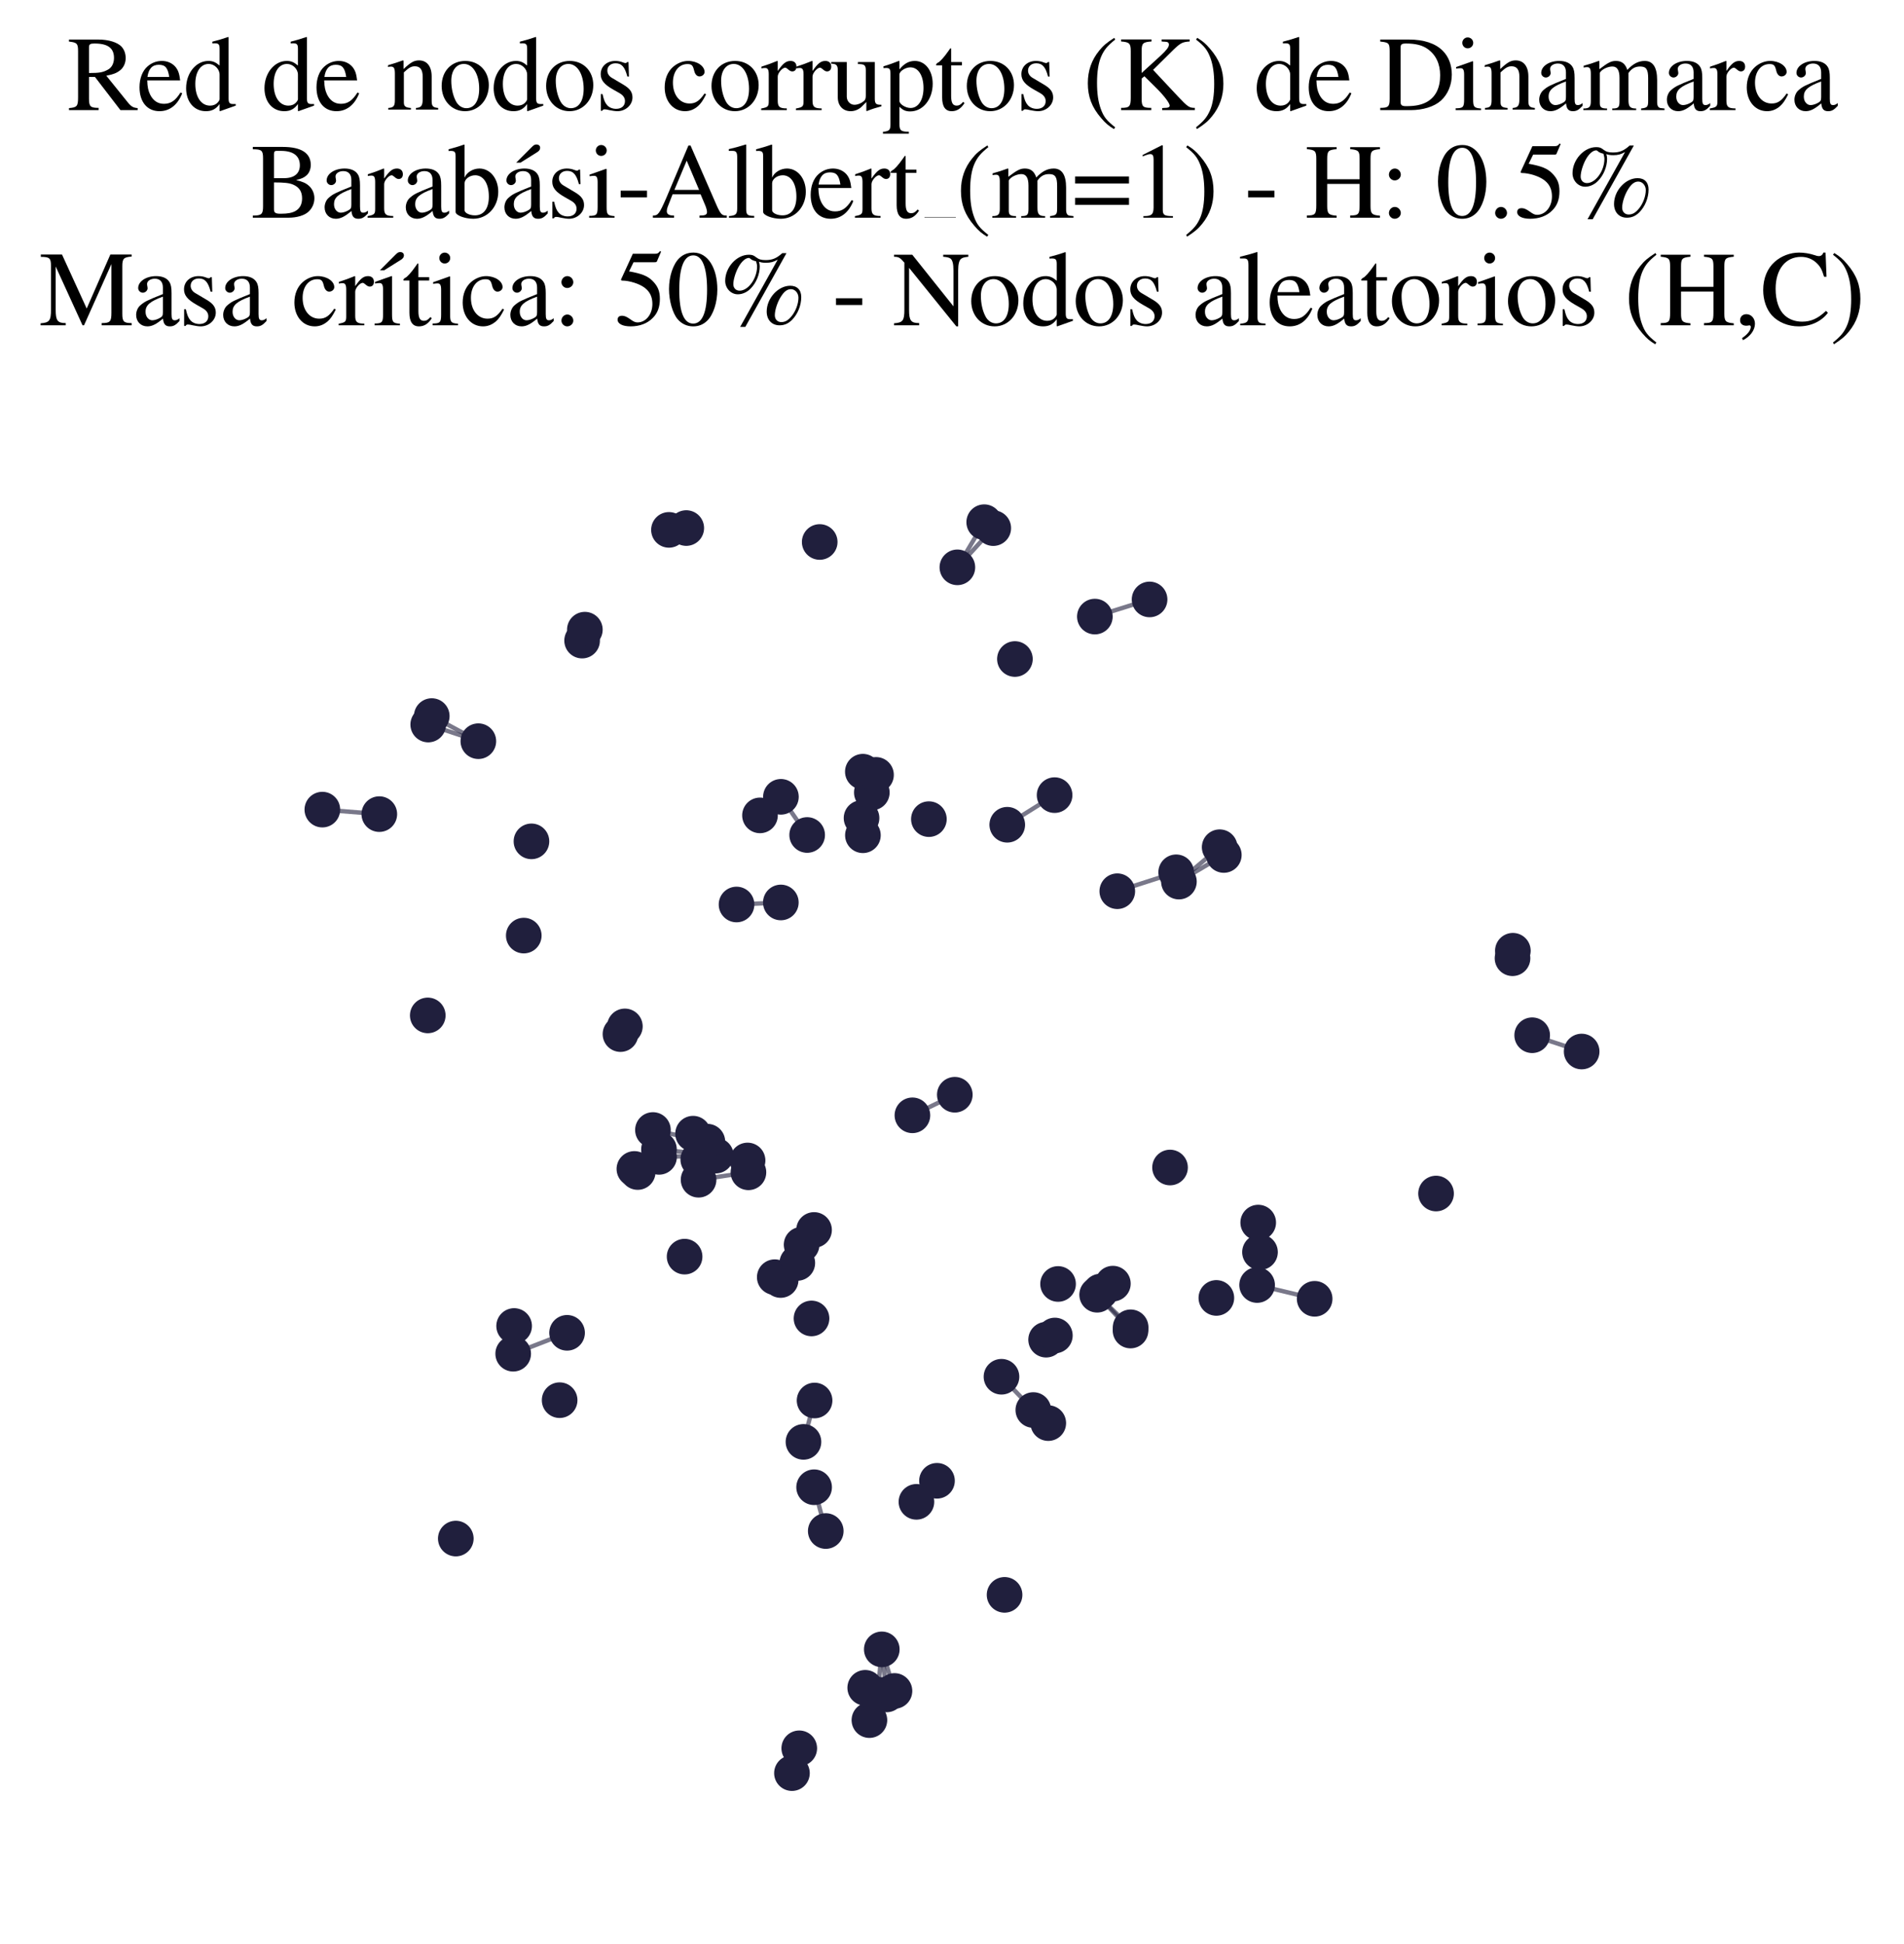 <?xml version="1.0" encoding="utf-8" standalone="no"?>
<!DOCTYPE svg PUBLIC "-//W3C//DTD SVG 1.1//EN"
  "http://www.w3.org/Graphics/SVG/1.1/DTD/svg11.dtd">
<svg xmlns:xlink="http://www.w3.org/1999/xlink" width="174.312pt" height="177.988pt" viewBox="0 0 174.312 177.988" xmlns="http://www.w3.org/2000/svg" version="1.1">
 <defs>
  <style type="text/css">*{stroke-linejoin: round; stroke-linecap: butt}</style>
 </defs>
 <g id="figure_1">
  <g id="patch_1">
   <path d="M 0 177.988 
L 174.312 177.988 
L 174.312 -0 
L 0 -0 
z
" style="fill: #ffffff"/>
  </g>
  <g id="axes_1">
   <g id="LineCollection_1">
    <path d="M 79.212 154.548 
L 79.595 157.507 
" clip-path="url(#p0114a5d628)" style="fill: none; stroke: #201f3d; stroke-opacity: 0.6; stroke-width: 0.4"/>
    <path d="M 63.955 108.026 
L 68.52 107.345 
" clip-path="url(#p0114a5d628)" style="fill: none; stroke: #201f3d; stroke-opacity: 0.6; stroke-width: 0.4"/>
    <path d="M 73.896 76.459 
L 71.493 72.963 
" clip-path="url(#p0114a5d628)" style="fill: none; stroke: #201f3d; stroke-opacity: 0.6; stroke-width: 0.4"/>
    <path d="M 73.388 113.975 
L 71.469 117.208 
" clip-path="url(#p0114a5d628)" style="fill: none; stroke: #201f3d; stroke-opacity: 0.6; stroke-width: 0.4"/>
    <path d="M 73.388 113.975 
L 70.93 116.948 
" clip-path="url(#p0114a5d628)" style="fill: none; stroke: #201f3d; stroke-opacity: 0.6; stroke-width: 0.4"/>
    <path d="M 102.289 81.607 
L 107.679 79.874 
" clip-path="url(#p0114a5d628)" style="fill: none; stroke: #201f3d; stroke-opacity: 0.6; stroke-width: 0.4"/>
    <path d="M 74.533 136.183 
L 75.599 140.194 
" clip-path="url(#p0114a5d628)" style="fill: none; stroke: #201f3d; stroke-opacity: 0.6; stroke-width: 0.4"/>
    <path d="M 79 76.483 
L 79.816 72.566 
" clip-path="url(#p0114a5d628)" style="fill: none; stroke: #201f3d; stroke-opacity: 0.6; stroke-width: 0.4"/>
    <path d="M 74.575 128.241 
L 73.558 132.03 
" clip-path="url(#p0114a5d628)" style="fill: none; stroke: #201f3d; stroke-opacity: 0.6; stroke-width: 0.4"/>
    <path d="M 83.532 102.127 
L 87.413 100.242 
" clip-path="url(#p0114a5d628)" style="fill: none; stroke: #201f3d; stroke-opacity: 0.6; stroke-width: 0.4"/>
    <path d="M 51.916 122.043 
L 46.983 123.957 
" clip-path="url(#p0114a5d628)" style="fill: none; stroke: #201f3d; stroke-opacity: 0.6; stroke-width: 0.4"/>
    <path d="M 103.5 121.834 
L 100.444 118.557 
" clip-path="url(#p0114a5d628)" style="fill: none; stroke: #201f3d; stroke-opacity: 0.6; stroke-width: 0.4"/>
    <path d="M 74.527 112.625 
L 72.994 115.645 
" clip-path="url(#p0114a5d628)" style="fill: none; stroke: #201f3d; stroke-opacity: 0.6; stroke-width: 0.4"/>
    <path d="M 100.444 118.557 
L 103.51 121.538 
" clip-path="url(#p0114a5d628)" style="fill: none; stroke: #201f3d; stroke-opacity: 0.6; stroke-width: 0.4"/>
    <path d="M 78.875 74.908 
L 80.2 70.954 
" clip-path="url(#p0114a5d628)" style="fill: none; stroke: #201f3d; stroke-opacity: 0.6; stroke-width: 0.4"/>
    <path d="M 78.875 74.908 
L 78.994 70.663 
" clip-path="url(#p0114a5d628)" style="fill: none; stroke: #201f3d; stroke-opacity: 0.6; stroke-width: 0.4"/>
    <path d="M 81.889 154.837 
L 80.728 151.029 
" clip-path="url(#p0114a5d628)" style="fill: none; stroke: #201f3d; stroke-opacity: 0.6; stroke-width: 0.4"/>
    <path d="M 94.601 129.113 
L 91.686 126.065 
" clip-path="url(#p0114a5d628)" style="fill: none; stroke: #201f3d; stroke-opacity: 0.6; stroke-width: 0.4"/>
    <path d="M 72.504 162.361 
L 73.173 160.088 
" clip-path="url(#p0114a5d628)" style="fill: none; stroke: #201f3d; stroke-opacity: 0.6; stroke-width: 0.4"/>
    <path d="M 43.793 67.869 
L 39.528 65.569 
" clip-path="url(#p0114a5d628)" style="fill: none; stroke: #201f3d; stroke-opacity: 0.6; stroke-width: 0.4"/>
    <path d="M 43.793 67.869 
L 39.205 66.345 
" clip-path="url(#p0114a5d628)" style="fill: none; stroke: #201f3d; stroke-opacity: 0.6; stroke-width: 0.4"/>
    <path d="M 34.726 74.547 
L 29.511 74.135 
" clip-path="url(#p0114a5d628)" style="fill: none; stroke: #201f3d; stroke-opacity: 0.6; stroke-width: 0.4"/>
    <path d="M 87.648 51.95 
L 90.106 47.815 
" clip-path="url(#p0114a5d628)" style="fill: none; stroke: #201f3d; stroke-opacity: 0.6; stroke-width: 0.4"/>
    <path d="M 87.648 51.95 
L 90.934 48.359 
" clip-path="url(#p0114a5d628)" style="fill: none; stroke: #201f3d; stroke-opacity: 0.6; stroke-width: 0.4"/>
    <path d="M 100.235 56.459 
L 105.245 54.889 
" clip-path="url(#p0114a5d628)" style="fill: none; stroke: #201f3d; stroke-opacity: 0.6; stroke-width: 0.4"/>
    <path d="M 115.089 117.667 
L 120.357 118.929 
" clip-path="url(#p0114a5d628)" style="fill: none; stroke: #201f3d; stroke-opacity: 0.6; stroke-width: 0.4"/>
    <path d="M 65.536 105.815 
L 60.329 105.246 
" clip-path="url(#p0114a5d628)" style="fill: none; stroke: #201f3d; stroke-opacity: 0.6; stroke-width: 0.4"/>
    <path d="M 65.536 105.815 
L 60.336 105.932 
" clip-path="url(#p0114a5d628)" style="fill: none; stroke: #201f3d; stroke-opacity: 0.6; stroke-width: 0.4"/>
    <path d="M 92.215 75.521 
L 96.549 72.808 
" clip-path="url(#p0114a5d628)" style="fill: none; stroke: #201f3d; stroke-opacity: 0.6; stroke-width: 0.4"/>
    <path d="M 80.351 155.178 
L 80.728 151.029 
" clip-path="url(#p0114a5d628)" style="fill: none; stroke: #201f3d; stroke-opacity: 0.6; stroke-width: 0.4"/>
    <path d="M 63.926 106.172 
L 68.44 106.262 
" clip-path="url(#p0114a5d628)" style="fill: none; stroke: #201f3d; stroke-opacity: 0.6; stroke-width: 0.4"/>
    <path d="M 71.486 82.637 
L 67.43 82.823 
" clip-path="url(#p0114a5d628)" style="fill: none; stroke: #201f3d; stroke-opacity: 0.6; stroke-width: 0.4"/>
    <path d="M 144.801 96.286 
L 140.271 94.794 
" clip-path="url(#p0114a5d628)" style="fill: none; stroke: #201f3d; stroke-opacity: 0.6; stroke-width: 0.4"/>
    <path d="M 81.169 155.156 
L 80.728 151.029 
" clip-path="url(#p0114a5d628)" style="fill: none; stroke: #201f3d; stroke-opacity: 0.6; stroke-width: 0.4"/>
    <path d="M 59.777 103.472 
L 64.761 104.54 
" clip-path="url(#p0114a5d628)" style="fill: none; stroke: #201f3d; stroke-opacity: 0.6; stroke-width: 0.4"/>
    <path d="M 111.662 77.577 
L 107.93 80.725 
" clip-path="url(#p0114a5d628)" style="fill: none; stroke: #201f3d; stroke-opacity: 0.6; stroke-width: 0.4"/>
    <path d="M 112.041 78.289 
L 107.93 80.725 
" clip-path="url(#p0114a5d628)" style="fill: none; stroke: #201f3d; stroke-opacity: 0.6; stroke-width: 0.4"/>
   </g>
   <g id="PathCollection_1">
    <defs>
     <path id="mbdcf5dc216" d="M 0 1.581 
C 0.419 1.581 0.822 1.415 1.118 1.118 
C 1.415 0.822 1.581 0.419 1.581 0 
C 1.581 -0.419 1.415 -0.822 1.118 -1.118 
C 0.822 -1.415 0.419 -1.581 0 -1.581 
C -0.419 -1.581 -0.822 -1.415 -1.118 -1.118 
C -1.415 -0.822 -1.581 -0.419 -1.581 0 
C -1.581 0.419 -1.415 0.822 -1.118 1.118 
C -0.822 1.415 -0.419 1.581 0 1.581 
z
" style="stroke: #201f3d; stroke-width: 0.1"/>
    </defs>
    <g clip-path="url(#p0114a5d628)">
     <use xlink:href="#mbdcf5dc216" x="94.601" y="129.113" style="fill: #201f3d; stroke: #201f3d; stroke-width: 0.1"/>
     <use xlink:href="#mbdcf5dc216" x="74.533" y="136.183" style="fill: #201f3d; stroke: #201f3d; stroke-width: 0.1"/>
     <use xlink:href="#mbdcf5dc216" x="65.536" y="105.815" style="fill: #201f3d; stroke: #201f3d; stroke-width: 0.1"/>
     <use xlink:href="#mbdcf5dc216" x="51.235" y="128.211" style="fill: #201f3d; stroke: #201f3d; stroke-width: 0.1"/>
     <use xlink:href="#mbdcf5dc216" x="107.118" y="106.907" style="fill: #201f3d; stroke: #201f3d; stroke-width: 0.1"/>
     <use xlink:href="#mbdcf5dc216" x="79.212" y="154.548" style="fill: #201f3d; stroke: #201f3d; stroke-width: 0.1"/>
     <use xlink:href="#mbdcf5dc216" x="101.885" y="117.539" style="fill: #201f3d; stroke: #201f3d; stroke-width: 0.1"/>
     <use xlink:href="#mbdcf5dc216" x="79.595" y="157.507" style="fill: #201f3d; stroke: #201f3d; stroke-width: 0.1"/>
     <use xlink:href="#mbdcf5dc216" x="90.934" y="48.359" style="fill: #201f3d; stroke: #201f3d; stroke-width: 0.1"/>
     <use xlink:href="#mbdcf5dc216" x="73.558" y="132.03" style="fill: #201f3d; stroke: #201f3d; stroke-width: 0.1"/>
     <use xlink:href="#mbdcf5dc216" x="63.955" y="108.026" style="fill: #201f3d; stroke: #201f3d; stroke-width: 0.1"/>
     <use xlink:href="#mbdcf5dc216" x="115.354" y="114.654" style="fill: #201f3d; stroke: #201f3d; stroke-width: 0.1"/>
     <use xlink:href="#mbdcf5dc216" x="107.93" y="80.725" style="fill: #201f3d; stroke: #201f3d; stroke-width: 0.1"/>
     <use xlink:href="#mbdcf5dc216" x="67.43" y="82.823" style="fill: #201f3d; stroke: #201f3d; stroke-width: 0.1"/>
     <use xlink:href="#mbdcf5dc216" x="73.388" y="113.975" style="fill: #201f3d; stroke: #201f3d; stroke-width: 0.1"/>
     <use xlink:href="#mbdcf5dc216" x="96.549" y="72.808" style="fill: #201f3d; stroke: #201f3d; stroke-width: 0.1"/>
     <use xlink:href="#mbdcf5dc216" x="69.578" y="74.663" style="fill: #201f3d; stroke: #201f3d; stroke-width: 0.1"/>
     <use xlink:href="#mbdcf5dc216" x="51.916" y="122.043" style="fill: #201f3d; stroke: #201f3d; stroke-width: 0.1"/>
     <use xlink:href="#mbdcf5dc216" x="71.493" y="72.963" style="fill: #201f3d; stroke: #201f3d; stroke-width: 0.1"/>
     <use xlink:href="#mbdcf5dc216" x="71.469" y="117.208" style="fill: #201f3d; stroke: #201f3d; stroke-width: 0.1"/>
     <use xlink:href="#mbdcf5dc216" x="47.069" y="121.418" style="fill: #201f3d; stroke: #201f3d; stroke-width: 0.1"/>
     <use xlink:href="#mbdcf5dc216" x="62.676" y="115.067" style="fill: #201f3d; stroke: #201f3d; stroke-width: 0.1"/>
     <use xlink:href="#mbdcf5dc216" x="75.045" y="49.629" style="fill: #201f3d; stroke: #201f3d; stroke-width: 0.1"/>
     <use xlink:href="#mbdcf5dc216" x="115.089" y="117.667" style="fill: #201f3d; stroke: #201f3d; stroke-width: 0.1"/>
     <use xlink:href="#mbdcf5dc216" x="81.169" y="155.156" style="fill: #201f3d; stroke: #201f3d; stroke-width: 0.1"/>
     <use xlink:href="#mbdcf5dc216" x="78.875" y="74.908" style="fill: #201f3d; stroke: #201f3d; stroke-width: 0.1"/>
     <use xlink:href="#mbdcf5dc216" x="47.951" y="85.669" style="fill: #201f3d; stroke: #201f3d; stroke-width: 0.1"/>
     <use xlink:href="#mbdcf5dc216" x="72.504" y="162.361" style="fill: #201f3d; stroke: #201f3d; stroke-width: 0.1"/>
     <use xlink:href="#mbdcf5dc216" x="68.52" y="107.345" style="fill: #201f3d; stroke: #201f3d; stroke-width: 0.1"/>
     <use xlink:href="#mbdcf5dc216" x="79" y="76.483" style="fill: #201f3d; stroke: #201f3d; stroke-width: 0.1"/>
     <use xlink:href="#mbdcf5dc216" x="74.527" y="112.625" style="fill: #201f3d; stroke: #201f3d; stroke-width: 0.1"/>
     <use xlink:href="#mbdcf5dc216" x="80.728" y="151.029" style="fill: #201f3d; stroke: #201f3d; stroke-width: 0.1"/>
     <use xlink:href="#mbdcf5dc216" x="85.782" y="135.593" style="fill: #201f3d; stroke: #201f3d; stroke-width: 0.1"/>
     <use xlink:href="#mbdcf5dc216" x="96.867" y="117.57" style="fill: #201f3d; stroke: #201f3d; stroke-width: 0.1"/>
     <use xlink:href="#mbdcf5dc216" x="75.599" y="140.194" style="fill: #201f3d; stroke: #201f3d; stroke-width: 0.1"/>
     <use xlink:href="#mbdcf5dc216" x="100.444" y="118.557" style="fill: #201f3d; stroke: #201f3d; stroke-width: 0.1"/>
     <use xlink:href="#mbdcf5dc216" x="74.575" y="128.241" style="fill: #201f3d; stroke: #201f3d; stroke-width: 0.1"/>
     <use xlink:href="#mbdcf5dc216" x="60.329" y="105.246" style="fill: #201f3d; stroke: #201f3d; stroke-width: 0.1"/>
     <use xlink:href="#mbdcf5dc216" x="92.215" y="75.521" style="fill: #201f3d; stroke: #201f3d; stroke-width: 0.1"/>
     <use xlink:href="#mbdcf5dc216" x="53.293" y="58.659" style="fill: #201f3d; stroke: #201f3d; stroke-width: 0.1"/>
     <use xlink:href="#mbdcf5dc216" x="95.773" y="122.672" style="fill: #201f3d; stroke: #201f3d; stroke-width: 0.1"/>
     <use xlink:href="#mbdcf5dc216" x="102.289" y="81.607" style="fill: #201f3d; stroke: #201f3d; stroke-width: 0.1"/>
     <use xlink:href="#mbdcf5dc216" x="73.896" y="76.459" style="fill: #201f3d; stroke: #201f3d; stroke-width: 0.1"/>
     <use xlink:href="#mbdcf5dc216" x="115.19" y="111.948" style="fill: #201f3d; stroke: #201f3d; stroke-width: 0.1"/>
     <use xlink:href="#mbdcf5dc216" x="41.729" y="140.883" style="fill: #201f3d; stroke: #201f3d; stroke-width: 0.1"/>
     <use xlink:href="#mbdcf5dc216" x="71.486" y="82.637" style="fill: #201f3d; stroke: #201f3d; stroke-width: 0.1"/>
     <use xlink:href="#mbdcf5dc216" x="144.801" y="96.286" style="fill: #201f3d; stroke: #201f3d; stroke-width: 0.1"/>
     <use xlink:href="#mbdcf5dc216" x="64.761" y="104.54" style="fill: #201f3d; stroke: #201f3d; stroke-width: 0.1"/>
     <use xlink:href="#mbdcf5dc216" x="120.357" y="118.929" style="fill: #201f3d; stroke: #201f3d; stroke-width: 0.1"/>
     <use xlink:href="#mbdcf5dc216" x="138.504" y="87.058" style="fill: #201f3d; stroke: #201f3d; stroke-width: 0.1"/>
     <use xlink:href="#mbdcf5dc216" x="61.243" y="48.52" style="fill: #201f3d; stroke: #201f3d; stroke-width: 0.1"/>
     <use xlink:href="#mbdcf5dc216" x="46.983" y="123.957" style="fill: #201f3d; stroke: #201f3d; stroke-width: 0.1"/>
     <use xlink:href="#mbdcf5dc216" x="60.336" y="105.932" style="fill: #201f3d; stroke: #201f3d; stroke-width: 0.1"/>
     <use xlink:href="#mbdcf5dc216" x="63.452" y="103.808" style="fill: #201f3d; stroke: #201f3d; stroke-width: 0.1"/>
     <use xlink:href="#mbdcf5dc216" x="90.106" y="47.815" style="fill: #201f3d; stroke: #201f3d; stroke-width: 0.1"/>
     <use xlink:href="#mbdcf5dc216" x="138.472" y="87.743" style="fill: #201f3d; stroke: #201f3d; stroke-width: 0.1"/>
     <use xlink:href="#mbdcf5dc216" x="80.351" y="155.178" style="fill: #201f3d; stroke: #201f3d; stroke-width: 0.1"/>
     <use xlink:href="#mbdcf5dc216" x="103.5" y="121.834" style="fill: #201f3d; stroke: #201f3d; stroke-width: 0.1"/>
     <use xlink:href="#mbdcf5dc216" x="39.162" y="92.979" style="fill: #201f3d; stroke: #201f3d; stroke-width: 0.1"/>
     <use xlink:href="#mbdcf5dc216" x="107.679" y="79.874" style="fill: #201f3d; stroke: #201f3d; stroke-width: 0.1"/>
     <use xlink:href="#mbdcf5dc216" x="48.655" y="77.041" style="fill: #201f3d; stroke: #201f3d; stroke-width: 0.1"/>
     <use xlink:href="#mbdcf5dc216" x="53.544" y="57.657" style="fill: #201f3d; stroke: #201f3d; stroke-width: 0.1"/>
     <use xlink:href="#mbdcf5dc216" x="87.413" y="100.242" style="fill: #201f3d; stroke: #201f3d; stroke-width: 0.1"/>
     <use xlink:href="#mbdcf5dc216" x="62.828" y="48.353" style="fill: #201f3d; stroke: #201f3d; stroke-width: 0.1"/>
     <use xlink:href="#mbdcf5dc216" x="81.889" y="154.837" style="fill: #201f3d; stroke: #201f3d; stroke-width: 0.1"/>
     <use xlink:href="#mbdcf5dc216" x="111.662" y="77.577" style="fill: #201f3d; stroke: #201f3d; stroke-width: 0.1"/>
     <use xlink:href="#mbdcf5dc216" x="58.079" y="107.037" style="fill: #201f3d; stroke: #201f3d; stroke-width: 0.1"/>
     <use xlink:href="#mbdcf5dc216" x="105.245" y="54.889" style="fill: #201f3d; stroke: #201f3d; stroke-width: 0.1"/>
     <use xlink:href="#mbdcf5dc216" x="70.93" y="116.948" style="fill: #201f3d; stroke: #201f3d; stroke-width: 0.1"/>
     <use xlink:href="#mbdcf5dc216" x="57.207" y="93.985" style="fill: #201f3d; stroke: #201f3d; stroke-width: 0.1"/>
     <use xlink:href="#mbdcf5dc216" x="63.926" y="106.172" style="fill: #201f3d; stroke: #201f3d; stroke-width: 0.1"/>
     <use xlink:href="#mbdcf5dc216" x="58.382" y="107.32" style="fill: #201f3d; stroke: #201f3d; stroke-width: 0.1"/>
     <use xlink:href="#mbdcf5dc216" x="79.816" y="72.566" style="fill: #201f3d; stroke: #201f3d; stroke-width: 0.1"/>
     <use xlink:href="#mbdcf5dc216" x="43.793" y="67.869" style="fill: #201f3d; stroke: #201f3d; stroke-width: 0.1"/>
     <use xlink:href="#mbdcf5dc216" x="39.528" y="65.569" style="fill: #201f3d; stroke: #201f3d; stroke-width: 0.1"/>
     <use xlink:href="#mbdcf5dc216" x="78.994" y="70.663" style="fill: #201f3d; stroke: #201f3d; stroke-width: 0.1"/>
     <use xlink:href="#mbdcf5dc216" x="34.726" y="74.547" style="fill: #201f3d; stroke: #201f3d; stroke-width: 0.1"/>
     <use xlink:href="#mbdcf5dc216" x="87.648" y="51.95" style="fill: #201f3d; stroke: #201f3d; stroke-width: 0.1"/>
     <use xlink:href="#mbdcf5dc216" x="56.805" y="94.69" style="fill: #201f3d; stroke: #201f3d; stroke-width: 0.1"/>
     <use xlink:href="#mbdcf5dc216" x="83.9" y="137.52" style="fill: #201f3d; stroke: #201f3d; stroke-width: 0.1"/>
     <use xlink:href="#mbdcf5dc216" x="72.994" y="115.645" style="fill: #201f3d; stroke: #201f3d; stroke-width: 0.1"/>
     <use xlink:href="#mbdcf5dc216" x="85.04" y="75.006" style="fill: #201f3d; stroke: #201f3d; stroke-width: 0.1"/>
     <use xlink:href="#mbdcf5dc216" x="59.777" y="103.472" style="fill: #201f3d; stroke: #201f3d; stroke-width: 0.1"/>
     <use xlink:href="#mbdcf5dc216" x="39.205" y="66.345" style="fill: #201f3d; stroke: #201f3d; stroke-width: 0.1"/>
     <use xlink:href="#mbdcf5dc216" x="95.97" y="130.311" style="fill: #201f3d; stroke: #201f3d; stroke-width: 0.1"/>
     <use xlink:href="#mbdcf5dc216" x="100.235" y="56.459" style="fill: #201f3d; stroke: #201f3d; stroke-width: 0.1"/>
     <use xlink:href="#mbdcf5dc216" x="68.44" y="106.262" style="fill: #201f3d; stroke: #201f3d; stroke-width: 0.1"/>
     <use xlink:href="#mbdcf5dc216" x="91.686" y="126.065" style="fill: #201f3d; stroke: #201f3d; stroke-width: 0.1"/>
     <use xlink:href="#mbdcf5dc216" x="74.295" y="120.727" style="fill: #201f3d; stroke: #201f3d; stroke-width: 0.1"/>
     <use xlink:href="#mbdcf5dc216" x="100.745" y="118.265" style="fill: #201f3d; stroke: #201f3d; stroke-width: 0.1"/>
     <use xlink:href="#mbdcf5dc216" x="83.532" y="102.127" style="fill: #201f3d; stroke: #201f3d; stroke-width: 0.1"/>
     <use xlink:href="#mbdcf5dc216" x="140.271" y="94.794" style="fill: #201f3d; stroke: #201f3d; stroke-width: 0.1"/>
     <use xlink:href="#mbdcf5dc216" x="111.358" y="118.848" style="fill: #201f3d; stroke: #201f3d; stroke-width: 0.1"/>
     <use xlink:href="#mbdcf5dc216" x="103.51" y="121.538" style="fill: #201f3d; stroke: #201f3d; stroke-width: 0.1"/>
     <use xlink:href="#mbdcf5dc216" x="112.041" y="78.289" style="fill: #201f3d; stroke: #201f3d; stroke-width: 0.1"/>
     <use xlink:href="#mbdcf5dc216" x="29.511" y="74.135" style="fill: #201f3d; stroke: #201f3d; stroke-width: 0.1"/>
     <use xlink:href="#mbdcf5dc216" x="131.471" y="109.289" style="fill: #201f3d; stroke: #201f3d; stroke-width: 0.1"/>
     <use xlink:href="#mbdcf5dc216" x="73.173" y="160.088" style="fill: #201f3d; stroke: #201f3d; stroke-width: 0.1"/>
     <use xlink:href="#mbdcf5dc216" x="96.574" y="122.29" style="fill: #201f3d; stroke: #201f3d; stroke-width: 0.1"/>
     <use xlink:href="#mbdcf5dc216" x="92.916" y="60.345" style="fill: #201f3d; stroke: #201f3d; stroke-width: 0.1"/>
     <use xlink:href="#mbdcf5dc216" x="80.2" y="70.954" style="fill: #201f3d; stroke: #201f3d; stroke-width: 0.1"/>
     <use xlink:href="#mbdcf5dc216" x="91.969" y="146.037" style="fill: #201f3d; stroke: #201f3d; stroke-width: 0.1"/>
    </g>
   </g>
   <g id="text_1">
    <!-- Red de nodos corruptos (K) de Dinamarca -->
    <g transform="translate(6.149 10.084) scale(0.096 -0.096)">
     <defs>
      <path id="NimbusRomNo9L-Regu-52" d="M 4218 121 
C 3974 140 3846 205 3661 424 
L 2342 2061 
C 2771 2143 2963 2219 3174 2388 
C 3379 2553 3501 2818 3501 3113 
C 3501 3385 3418 3618 3251 3801 
C 3008 4059 2477 4224 1875 4224 
L 109 4224 
L 109 4102 
C 589 4051 653 3981 653 3528 
L 653 765 
C 653 236 589 159 109 121 
L 109 0 
L 1882 0 
L 1882 134 
C 1389 134 1306 219 1306 692 
L 1306 1984 
L 1664 1984 
L 3187 0 
L 4218 0 
L 4218 121 
z
M 1306 3762 
C 1306 3937 1376 3987 1632 3987 
C 2432 3987 2803 3716 2803 3123 
C 2803 2807 2669 2542 2438 2423 
C 2144 2258 1920 2221 1306 2221 
L 1306 3762 
z
" transform="scale(0.016)"/>
      <path id="NimbusRomNo9L-Regu-65" d="M 2611 1053 
C 2304 564 2029 378 1619 378 
C 1254 378 979 564 794 930 
C 678 1174 634 1386 621 1779 
L 2592 1779 
C 2541 2193 2477 2377 2317 2581 
C 2125 2811 1830 2944 1498 2944 
C 1178 2944 877 2829 634 2611 
C 333 2349 160 1894 160 1370 
C 160 486 621 -64 1357 -64 
C 1965 -64 2445 315 2714 1008 
L 2611 1053 
z
M 634 1984 
C 704 2479 922 2714 1312 2714 
C 1702 2714 1856 2535 1939 1984 
L 634 1984 
z
" transform="scale(0.016)"/>
      <path id="NimbusRomNo9L-Regu-64" d="M 2202 -64 
L 3142 269 
L 3142 365 
C 3027 365 3014 365 2995 365 
C 2765 365 2714 435 2714 731 
L 2714 4364 
L 2682 4377 
C 2374 4268 2150 4204 1741 4096 
L 1741 3994 
C 1792 4000 1830 4000 1882 4000 
C 2118 4000 2176 3936 2176 3672 
L 2176 2669 
C 1933 2874 1760 2944 1504 2944 
C 768 2944 173 2221 173 1312 
C 173 493 653 -64 1357 -64 
C 1715 -64 1958 64 2176 365 
L 2176 -45 
L 2202 -64 
z
M 2176 653 
C 2176 608 2131 531 2067 461 
C 1952 333 1792 269 1606 269 
C 1075 269 723 781 723 1568 
C 723 2291 1037 2765 1523 2765 
C 1862 2765 2176 2464 2176 2125 
L 2176 653 
z
" transform="scale(0.016)"/>
      <path id="NimbusRomNo9L-Regu-6e" d="M 102 2579 
C 141 2598 205 2605 275 2605 
C 454 2605 512 2509 512 2195 
L 512 608 
C 512 243 442 154 115 128 
L 115 32 
L 1472 32 
L 1472 128 
C 1146 154 1050 230 1050 461 
L 1050 2259 
C 1357 2547 1498 2624 1709 2624 
C 2022 2624 2176 2426 2176 2003 
L 2176 666 
C 2176 262 2093 154 1773 128 
L 1773 32 
L 3104 32 
L 3104 128 
C 2790 160 2714 237 2714 550 
L 2714 2016 
C 2714 2618 2432 2976 1958 2976 
C 1664 2976 1466 2867 1030 2458 
L 1030 2963 
L 986 2976 
C 672 2861 454 2790 102 2688 
L 102 2579 
z
" transform="scale(0.016)"/>
      <path id="NimbusRomNo9L-Regu-6f" d="M 1600 2944 
C 768 2944 186 2330 186 1446 
C 186 582 781 -64 1587 -64 
C 2394 -64 3008 614 3008 1498 
C 3008 2336 2419 2944 1600 2944 
z
M 1517 2765 
C 2054 2765 2432 2150 2432 1274 
C 2432 550 2144 115 1664 115 
C 1414 115 1178 269 1043 525 
C 864 858 762 1306 762 1760 
C 762 2368 1062 2765 1517 2765 
z
" transform="scale(0.016)"/>
      <path id="NimbusRomNo9L-Regu-73" d="M 2016 2010 
L 1990 2880 
L 1920 2880 
L 1907 2867 
C 1850 2822 1843 2816 1818 2816 
C 1779 2816 1715 2829 1645 2861 
C 1504 2915 1363 2944 1197 2944 
C 691 2944 326 2616 326 2154 
C 326 1796 531 1539 1075 1231 
L 1446 1020 
C 1670 892 1779 737 1779 539 
C 1779 256 1574 77 1248 77 
C 1030 77 832 159 710 298 
C 576 455 518 600 435 960 
L 333 960 
L 333 -39 
L 416 -39 
C 461 33 486 48 563 48 
C 621 48 710 35 858 -2 
C 1037 -39 1210 -64 1325 -64 
C 1818 -64 2227 308 2227 757 
C 2227 1077 2074 1289 1690 1520 
L 998 1930 
C 819 2033 723 2194 723 2367 
C 723 2624 922 2803 1216 2803 
C 1581 2803 1773 2583 1920 2010 
L 2016 2010 
z
" transform="scale(0.016)"/>
      <path id="NimbusRomNo9L-Regu-63" d="M 2547 998 
C 2240 550 2010 397 1645 397 
C 1062 397 653 909 653 1645 
C 653 2304 1005 2758 1523 2758 
C 1754 2758 1837 2688 1901 2451 
L 1939 2310 
C 1990 2131 2106 2016 2240 2016 
C 2406 2016 2547 2138 2547 2285 
C 2547 2643 2099 2944 1562 2944 
C 1248 2944 922 2816 659 2586 
C 339 2304 160 1869 160 1363 
C 160 531 666 -64 1376 -64 
C 1664 -64 1920 38 2150 237 
C 2323 390 2445 563 2637 941 
L 2547 998 
z
" transform="scale(0.016)"/>
      <path id="NimbusRomNo9L-Regu-72" d="M 45 2496 
C 134 2515 192 2522 269 2522 
C 429 2522 486 2419 486 2138 
L 486 538 
C 486 218 442 173 32 96 
L 32 0 
L 1568 0 
L 1568 102 
C 1133 102 1024 199 1024 565 
L 1024 2013 
C 1024 2219 1299 2541 1472 2541 
C 1510 2541 1568 2509 1638 2445 
C 1741 2355 1811 2317 1894 2317 
C 2048 2317 2144 2426 2144 2605 
C 2144 2816 2010 2944 1792 2944 
C 1523 2944 1338 2797 1024 2343 
L 1024 2931 
L 992 2944 
C 653 2803 422 2721 45 2599 
L 45 2496 
z
" transform="scale(0.016)"/>
      <path id="NimbusRomNo9L-Regu-75" d="M 3066 320 
L 3034 320 
C 2739 320 2669 390 2669 685 
L 2669 2880 
L 1658 2880 
L 1658 2758 
C 2054 2758 2131 2694 2131 2375 
L 2131 875 
C 2131 697 2099 607 2010 537 
C 1837 397 1638 320 1446 320 
C 1197 320 992 537 992 805 
L 992 2880 
L 58 2880 
L 58 2778 
C 365 2778 454 2682 454 2387 
L 454 770 
C 454 263 762 -64 1229 -64 
C 1466 -64 1715 38 1888 211 
L 2163 486 
L 2163 -45 
L 2189 -58 
C 2509 70 2739 141 3066 230 
L 3066 320 
z
" transform="scale(0.016)"/>
      <path id="NimbusRomNo9L-Regu-70" d="M 58 2516 
C 115 2522 160 2522 218 2522 
C 435 2522 480 2458 480 2155 
L 480 -855 
C 480 -1189 410 -1261 32 -1299 
L 32 -1408 
L 1581 -1408 
L 1581 -1293 
C 1101 -1293 1018 -1222 1018 -816 
L 1018 199 
C 1242 -13 1395 -77 1664 -77 
C 2419 -77 3008 643 3008 1575 
C 3008 2372 2560 2944 1939 2944 
C 1581 2944 1299 2784 1018 2438 
L 1018 2931 
L 979 2944 
C 634 2810 410 2726 58 2618 
L 58 2516 
z
M 1018 2136 
C 1018 2329 1376 2560 1670 2560 
C 2144 2560 2458 2071 2458 1324 
C 2458 611 2144 128 1683 128 
C 1382 128 1018 359 1018 552 
L 1018 2136 
z
" transform="scale(0.016)"/>
      <path id="NimbusRomNo9L-Regu-74" d="M 1632 2880 
L 986 2880 
L 986 3622 
C 986 3686 979 3706 941 3706 
C 896 3648 858 3590 813 3526 
C 570 3174 294 2867 192 2841 
C 122 2794 83 2748 83 2715 
C 83 2695 90 2682 109 2682 
L 448 2682 
L 448 751 
C 448 212 640 -64 1018 -64 
C 1331 -64 1574 90 1786 423 
L 1702 493 
C 1568 333 1459 269 1318 269 
C 1082 269 986 443 986 847 
L 986 2682 
L 1632 2682 
L 1632 2880 
z
" transform="scale(0.016)"/>
      <path id="NimbusRomNo9L-Regu-28" d="M 1888 4326 
C 1414 4019 1222 3853 986 3558 
C 531 3002 307 2362 307 1613 
C 307 800 544 173 1107 -480 
C 1370 -787 1536 -928 1869 -1133 
L 1946 -1030 
C 1434 -627 1254 -403 1082 77 
C 928 506 858 992 858 1632 
C 858 2304 941 2829 1114 3226 
C 1293 3622 1485 3853 1946 4224 
L 1888 4326 
z
" transform="scale(0.016)"/>
      <path id="NimbusRomNo9L-Regu-4b" d="M 2643 4109 
C 2720 4096 2784 4096 2810 4096 
C 3002 4096 3078 4045 3078 3917 
C 3078 3775 2931 3583 2579 3257 
L 1446 2224 
L 1446 3534 
C 1446 4000 1517 4071 2035 4109 
L 2035 4231 
L 218 4231 
L 218 4109 
C 717 4071 794 3988 794 3531 
L 794 750 
C 794 217 723 134 218 134 
L 218 0 
L 2022 0 
L 2022 134 
C 1523 134 1446 211 1446 683 
L 1446 1891 
L 1613 2026 
L 2291 1355 
C 2778 876 3123 422 3123 269 
C 3123 179 3034 134 2854 134 
C 2822 134 2752 134 2675 121 
L 2675 0 
L 4627 0 
L 4627 134 
C 4294 134 4205 198 3622 816 
L 2131 2409 
L 3347 3611 
C 3782 4026 3885 4077 4320 4109 
L 4320 4231 
L 2643 4231 
L 2643 4109 
z
" transform="scale(0.016)"/>
      <path id="NimbusRomNo9L-Regu-29" d="M 243 -1133 
C 717 -826 909 -659 1146 -365 
C 1600 192 1824 832 1824 1581 
C 1824 2400 1587 3021 1024 3674 
C 762 3981 595 4122 262 4326 
L 186 4224 
C 698 3821 870 3597 1050 3117 
C 1203 2688 1274 2202 1274 1562 
C 1274 896 1190 365 1018 -26 
C 838 -429 646 -659 186 -1030 
L 243 -1133 
z
" transform="scale(0.016)"/>
      <path id="NimbusRomNo9L-Regu-44" d="M 666 679 
C 666 217 589 134 102 134 
L 102 0 
L 1920 0 
C 2662 0 3334 210 3731 568 
C 4147 944 4384 1512 4384 2131 
C 4384 2706 4192 3203 3840 3554 
C 3405 3994 2707 4224 1830 4224 
L 102 4224 
L 102 4102 
C 608 4057 666 4000 666 3525 
L 666 679 
z
M 1318 3738 
C 1318 3936 1389 3987 1651 3987 
C 2202 3987 2618 3885 2925 3668 
C 3424 3323 3686 2775 3686 2087 
C 3686 1334 3424 798 2906 498 
C 2579 314 2208 237 1651 237 
C 1395 237 1318 294 1318 498 
L 1318 3738 
z
" transform="scale(0.016)"/>
      <path id="NimbusRomNo9L-Regu-69" d="M 1120 2929 
L 128 2579 
L 128 2484 
L 179 2490 
C 256 2502 339 2509 397 2509 
C 550 2509 608 2406 608 2125 
L 608 640 
C 608 179 544 109 102 109 
L 102 0 
L 1619 0 
L 1619 96 
C 1197 128 1146 191 1146 650 
L 1146 2910 
L 1120 2929 
z
M 819 4352 
C 646 4352 499 4205 499 4026 
C 499 3847 640 3699 819 3699 
C 1005 3699 1152 3840 1152 4026 
C 1152 4205 1005 4352 819 4352 
z
" transform="scale(0.016)"/>
      <path id="NimbusRomNo9L-Regu-61" d="M 2829 423 
C 2720 333 2643 301 2547 301 
C 2400 301 2355 390 2355 672 
L 2355 1920 
C 2355 2253 2323 2438 2227 2592 
C 2086 2822 1811 2944 1434 2944 
C 832 2944 358 2630 358 2227 
C 358 2080 486 1952 634 1952 
C 787 1952 922 2080 922 2221 
C 922 2246 915 2278 909 2323 
C 896 2381 890 2432 890 2477 
C 890 2650 1094 2790 1350 2790 
C 1664 2790 1837 2605 1837 2259 
L 1837 1869 
C 851 1472 742 1421 467 1178 
C 326 1050 237 832 237 621 
C 237 218 518 -64 909 -64 
C 1190 -64 1453 70 1843 403 
C 1875 70 1990 -64 2253 -64 
C 2470 -64 2605 13 2829 256 
L 2829 423 
z
M 1837 783 
C 1837 584 1805 526 1670 449 
C 1517 359 1338 301 1203 301 
C 979 301 800 520 800 796 
L 800 822 
C 800 1201 1062 1433 1837 1715 
L 1837 783 
z
" transform="scale(0.016)"/>
      <path id="NimbusRomNo9L-Regu-6d" d="M 122 2547 
C 205 2566 256 2573 326 2573 
C 493 2573 550 2470 550 2162 
L 550 539 
C 550 192 461 96 102 96 
L 102 0 
L 1523 0 
L 1523 96 
C 1184 96 1088 166 1088 418 
L 1088 2234 
C 1088 2246 1139 2310 1184 2355 
C 1344 2502 1619 2611 1843 2611 
C 2125 2611 2266 2385 2266 1932 
L 2266 528 
C 2266 167 2195 96 1830 96 
L 1830 0 
L 3264 0 
L 3264 96 
C 2899 96 2803 205 2803 603 
L 2803 2221 
C 2995 2496 3206 2611 3501 2611 
C 3866 2611 3981 2438 3981 1907 
L 3981 557 
C 3981 192 3930 141 3558 96 
L 3558 0 
L 4960 0 
L 4960 96 
L 4794 115 
C 4602 115 4518 230 4518 480 
L 4518 1802 
C 4518 2559 4269 2944 3776 2944 
C 3405 2944 3078 2778 2733 2407 
C 2618 2771 2400 2944 2054 2944 
C 1773 2944 1594 2854 1062 2451 
L 1062 2931 
L 1018 2944 
C 691 2822 474 2752 122 2656 
L 122 2547 
z
" transform="scale(0.016)"/>
     </defs>
     <use xlink:href="#NimbusRomNo9L-Regu-52" transform="scale(0.996)"/>
     <use xlink:href="#NimbusRomNo9L-Regu-65" transform="translate(66.45 0) scale(0.996)"/>
     <use xlink:href="#NimbusRomNo9L-Regu-64" transform="translate(110.684 0) scale(0.996)"/>
     <use xlink:href="#NimbusRomNo9L-Regu-64" transform="translate(185.403 0) scale(0.996)"/>
     <use xlink:href="#NimbusRomNo9L-Regu-65" transform="translate(235.217 0) scale(0.996)"/>
     <use xlink:href="#NimbusRomNo9L-Regu-6e" transform="translate(304.357 0) scale(0.996)"/>
     <use xlink:href="#NimbusRomNo9L-Regu-6f" transform="translate(354.17 0) scale(0.996)"/>
     <use xlink:href="#NimbusRomNo9L-Regu-64" transform="translate(403.983 0) scale(0.996)"/>
     <use xlink:href="#NimbusRomNo9L-Regu-6f" transform="translate(453.796 0) scale(0.996)"/>
     <use xlink:href="#NimbusRomNo9L-Regu-73" transform="translate(503.61 0) scale(0.996)"/>
     <use xlink:href="#NimbusRomNo9L-Regu-63" transform="translate(567.27 0) scale(0.996)"/>
     <use xlink:href="#NimbusRomNo9L-Regu-6f" transform="translate(611.503 0) scale(0.996)"/>
     <use xlink:href="#NimbusRomNo9L-Regu-72" transform="translate(661.317 0) scale(0.996)"/>
     <use xlink:href="#NimbusRomNo9L-Regu-72" transform="translate(694.492 0) scale(0.996)"/>
     <use xlink:href="#NimbusRomNo9L-Regu-75" transform="translate(727.667 0) scale(0.996)"/>
     <use xlink:href="#NimbusRomNo9L-Regu-70" transform="translate(777.48 0) scale(0.996)"/>
     <use xlink:href="#NimbusRomNo9L-Regu-74" transform="translate(827.294 0) scale(0.996)"/>
     <use xlink:href="#NimbusRomNo9L-Regu-6f" transform="translate(854.989 0) scale(0.996)"/>
     <use xlink:href="#NimbusRomNo9L-Regu-73" transform="translate(904.802 0) scale(0.996)"/>
     <use xlink:href="#NimbusRomNo9L-Regu-28" transform="translate(968.462 0) scale(0.996)"/>
     <use xlink:href="#NimbusRomNo9L-Regu-4b" transform="translate(1001.637 0) scale(0.996)"/>
     <use xlink:href="#NimbusRomNo9L-Regu-29" transform="translate(1073.567 0) scale(0.996)"/>
     <use xlink:href="#NimbusRomNo9L-Regu-64" transform="translate(1131.649 0) scale(0.996)"/>
     <use xlink:href="#NimbusRomNo9L-Regu-65" transform="translate(1181.462 0) scale(0.996)"/>
     <use xlink:href="#NimbusRomNo9L-Regu-44" transform="translate(1250.603 0) scale(0.996)"/>
     <use xlink:href="#NimbusRomNo9L-Regu-69" transform="translate(1322.533 0) scale(0.996)"/>
     <use xlink:href="#NimbusRomNo9L-Regu-6e" transform="translate(1350.228 0) scale(0.996)"/>
     <use xlink:href="#NimbusRomNo9L-Regu-61" transform="translate(1400.041 0) scale(0.996)"/>
     <use xlink:href="#NimbusRomNo9L-Regu-6d" transform="translate(1444.275 0) scale(0.996)"/>
     <use xlink:href="#NimbusRomNo9L-Regu-61" transform="translate(1521.783 0) scale(0.996)"/>
     <use xlink:href="#NimbusRomNo9L-Regu-72" transform="translate(1566.016 0) scale(0.996)"/>
     <use xlink:href="#NimbusRomNo9L-Regu-63" transform="translate(1599.192 0) scale(0.996)"/>
     <use xlink:href="#NimbusRomNo9L-Regu-61" transform="translate(1643.425 0) scale(0.996)"/>
    </g>
    <!-- Barabási-Albert_(m=1) - H: 0.5\%  -->
    <g transform="translate(22.977 19.936) scale(0.096 -0.096)">
     <defs>
      <path id="NimbusRomNo9L-Regu-42" d="M 109 4237 
L 109 4096 
C 646 4096 723 4026 723 3548 
L 723 689 
C 723 212 640 128 109 128 
L 109 0 
L 2246 0 
C 2746 0 3200 136 3437 356 
C 3667 564 3795 855 3795 1165 
C 3795 1451 3680 1710 3482 1897 
C 3290 2072 3117 2150 2701 2253 
C 3034 2335 3168 2398 3322 2531 
C 3482 2671 3578 2903 3578 3163 
C 3578 3871 3008 4237 1901 4237 
L 109 4237 
z
M 1376 2112 
C 1997 2112 2291 2080 2522 1982 
C 2886 1827 3059 1568 3059 1159 
C 3059 809 2925 555 2669 406 
C 2464 290 2202 238 1779 238 
C 1466 238 1376 296 1376 504 
L 1376 2112 
z
M 1376 2368 
L 1376 3812 
C 1376 3944 1421 4001 1517 4001 
L 1798 4001 
C 2534 4001 2925 3699 2925 3137 
C 2925 2646 2586 2368 1984 2368 
L 1376 2368 
z
" transform="scale(0.016)"/>
      <path id="NimbusRomNo9L-Regu-62" d="M 979 4364 
L 947 4377 
C 678 4281 506 4230 205 4147 
L 19 4096 
L 19 3994 
C 58 4000 83 4000 128 4000 
C 384 4000 442 3942 442 3673 
L 442 347 
C 442 147 986 -64 1498 -64 
C 2342 -64 2995 640 2995 1555 
C 2995 2342 2509 2944 1869 2944 
C 1478 2944 1107 2714 979 2400 
L 979 4364 
z
M 979 2061 
C 979 2310 1280 2541 1613 2541 
C 2112 2541 2432 2042 2432 1261 
C 2432 550 2125 141 1600 141 
C 1267 141 979 288 979 448 
L 979 2061 
z
" transform="scale(0.016)"/>
      <path id="NimbusRomNo9L-Regu-b4" d="M 851 3264 
L 1837 3882 
C 1971 3964 2029 4047 2029 4148 
C 2029 4275 1946 4352 1805 4352 
C 1709 4352 1651 4320 1536 4206 
L 595 3264 
L 851 3264 
z
" transform="scale(0.016)"/>
      <path id="NimbusRomNo9L-Regu-2d" d="M 250 1619 
L 250 1216 
L 1824 1216 
L 1824 1619 
L 250 1619 
z
" transform="scale(0.016)"/>
      <path id="NimbusRomNo9L-Regu-41" d="M 4518 128 
C 4230 128 4166 192 3942 667 
L 2349 4320 
L 2221 4320 
L 890 1168 
C 480 231 403 128 96 128 
L 96 0 
L 1363 0 
L 1363 128 
C 1056 128 928 212 928 393 
C 928 470 947 560 979 645 
L 1274 1401 
L 2950 1401 
L 3213 778 
C 3290 602 3334 434 3334 342 
C 3334 180 3226 128 2886 128 
L 2886 0 
L 4518 0 
L 4518 128 
z
M 1382 1664 
L 2118 3416 
L 2861 1664 
L 1382 1664 
z
" transform="scale(0.016)"/>
      <path id="NimbusRomNo9L-Regu-6c" d="M 122 4000 
L 160 4000 
C 230 4000 307 4000 358 4000 
C 563 4000 627 3910 627 3610 
L 627 557 
C 627 211 538 128 134 96 
L 134 0 
L 1645 0 
L 1645 109 
C 1242 109 1165 173 1165 528 
L 1165 4371 
L 1139 4384 
C 806 4275 563 4211 122 4103 
L 122 4000 
z
" transform="scale(0.016)"/>
      <path id="NimbusRomNo9L-Regu-3d" d="M 3418 2470 
L 192 2470 
L 192 2048 
L 3418 2048 
L 3418 2470 
z
M 3418 1190 
L 192 1190 
L 192 768 
L 3418 768 
L 3418 1190 
z
" transform="scale(0.016)"/>
      <path id="NimbusRomNo9L-Regu-31" d="M 1862 4339 
L 710 3757 
L 710 3667 
C 787 3699 858 3725 883 3738 
C 998 3783 1107 3808 1171 3808 
C 1306 3808 1363 3711 1363 3505 
L 1363 592 
C 1363 379 1312 232 1210 173 
C 1114 116 1024 96 755 96 
L 755 0 
L 2522 0 
L 2522 96 
C 2016 96 1914 160 1914 470 
L 1914 4327 
L 1862 4339 
z
" transform="scale(0.016)"/>
      <path id="NimbusRomNo9L-Regu-48" d="M 1338 2304 
L 1338 3533 
C 1338 3990 1408 4059 1901 4104 
L 1901 4224 
L 122 4224 
L 122 4104 
C 614 4059 685 3989 685 3527 
L 685 749 
C 685 210 621 134 122 134 
L 122 0 
L 1901 0 
L 1901 121 
C 1421 159 1338 242 1338 699 
L 1338 2022 
L 3277 2022 
L 3277 757 
C 3277 211 3213 134 2714 134 
L 2714 0 
L 4493 0 
L 4493 121 
C 4013 159 3930 242 3930 696 
L 3930 3529 
C 3930 3989 4000 4059 4493 4104 
L 4493 4224 
L 2714 4224 
L 2714 4104 
C 3206 4059 3277 3990 3277 3533 
L 3277 2304 
L 1338 2304 
z
" transform="scale(0.016)"/>
      <path id="NimbusRomNo9L-Regu-3a" d="M 870 2944 
C 678 2944 518 2777 518 2579 
C 518 2393 678 2233 864 2233 
C 1062 2233 1229 2393 1229 2579 
C 1229 2777 1062 2944 870 2944 
z
M 870 646 
C 678 646 518 480 518 281 
C 518 96 678 -64 864 -64 
C 1062 -64 1229 96 1229 281 
C 1229 480 1062 646 870 646 
z
" transform="scale(0.016)"/>
      <path id="NimbusRomNo9L-Regu-30" d="M 1626 4352 
C 1274 4352 1005 4244 768 4020 
C 397 3661 154 2925 154 2176 
C 154 1479 365 730 666 372 
C 902 90 1229 -64 1600 -64 
C 1926 -64 2202 45 2432 269 
C 2803 621 3046 1364 3046 2138 
C 3046 3450 2464 4352 1626 4352 
z
M 1606 4186 
C 2144 4186 2432 3463 2432 2125 
C 2432 788 2150 103 1600 103 
C 1050 103 768 788 768 2119 
C 768 3476 1056 4186 1606 4186 
z
" transform="scale(0.016)"/>
      <path id="NimbusRomNo9L-Regu-2e" d="M 800 646 
C 608 646 448 480 448 281 
C 448 96 608 -64 794 -64 
C 992 -64 1158 96 1158 281 
C 1158 480 992 646 800 646 
z
" transform="scale(0.016)"/>
      <path id="NimbusRomNo9L-Regu-35" d="M 1158 3776 
L 2413 3776 
C 2515 3776 2541 3789 2560 3834 
L 2803 4403 
L 2746 4448 
C 2650 4314 2586 4282 2451 4282 
L 1114 4282 
L 416 2759 
C 410 2746 410 2740 410 2727 
C 410 2695 435 2676 486 2676 
C 691 2676 947 2631 1210 2547 
C 1946 2309 2285 1910 2285 1274 
C 2285 656 1894 173 1395 173 
C 1267 173 1158 218 966 360 
C 762 508 614 572 480 572 
C 294 572 205 495 205 334 
C 205 90 506 -64 986 -64 
C 1523 -64 1984 110 2304 438 
C 2598 728 2733 1094 2733 1583 
C 2733 2046 2611 2342 2291 2663 
C 2010 2947 1645 3094 890 3229 
L 1158 3776 
z
" transform="scale(0.016)"/>
      <path id="NimbusRomNo9L-Regu-25" d="M 4282 2368 
C 3558 2368 2874 1622 2874 824 
C 2874 325 3181 0 3642 0 
C 3930 0 4166 102 4390 325 
C 4730 670 4941 1187 4941 1686 
C 4941 2120 4698 2368 4282 2368 
z
M 4326 2164 
C 4570 2164 4774 1934 4774 1654 
C 4774 1290 4614 856 4371 556 
C 4166 301 3981 192 3750 192 
C 3520 192 3360 357 3360 601 
C 3360 939 3539 1462 3776 1793 
C 3949 2048 4128 2164 4326 2164 
z
M 4058 4320 
L 3808 4320 
C 3462 4008 3206 3904 2810 3904 
C 2554 3904 2406 3946 2253 4064 
C 2086 4194 2003 4224 1805 4224 
C 1075 4224 390 3468 390 2662 
C 390 2217 730 1856 1146 1856 
C 1421 1856 1709 1984 1920 2209 
C 2253 2549 2458 3056 2458 3526 
C 2458 3615 2445 3693 2413 3808 
C 2528 3763 2643 3744 2829 3744 
C 3110 3744 3277 3788 3533 3931 
L 1286 -96 
L 1594 -96 
L 4058 4320 
z
M 2240 3829 
C 2278 3702 2298 3607 2298 3518 
C 2298 2802 1773 2073 1254 2073 
C 1030 2073 877 2231 877 2460 
C 877 2726 1005 3157 1178 3474 
C 1363 3816 1606 4032 1805 4032 
C 1837 4032 1850 4025 1888 3993 
C 1978 3911 2054 3879 2240 3829 
z
" transform="scale(0.016)"/>
     </defs>
     <use xlink:href="#NimbusRomNo9L-Regu-42" transform="scale(0.996)"/>
     <use xlink:href="#NimbusRomNo9L-Regu-61" transform="translate(66.45 0) scale(0.996)"/>
     <use xlink:href="#NimbusRomNo9L-Regu-72" transform="translate(110.684 0) scale(0.996)"/>
     <use xlink:href="#NimbusRomNo9L-Regu-61" transform="translate(143.859 0) scale(0.996)"/>
     <use xlink:href="#NimbusRomNo9L-Regu-62" transform="translate(188.092 0) scale(0.996)"/>
     <use xlink:href="#NimbusRomNo9L-Regu-b4" transform="translate(243.435 0.498) scale(0.996)"/>
     <use xlink:href="#NimbusRomNo9L-Regu-61" transform="translate(237.906 0) scale(0.996)"/>
     <use xlink:href="#NimbusRomNo9L-Regu-73" transform="translate(282.139 0) scale(0.996)"/>
     <use xlink:href="#NimbusRomNo9L-Regu-69" transform="translate(320.893 0) scale(0.996)"/>
     <use xlink:href="#NimbusRomNo9L-Regu-2d" transform="translate(348.588 0) scale(0.996)"/>
     <use xlink:href="#NimbusRomNo9L-Regu-41" transform="translate(381.763 0) scale(0.996)"/>
     <use xlink:href="#NimbusRomNo9L-Regu-6c" transform="translate(453.693 0) scale(0.996)"/>
     <use xlink:href="#NimbusRomNo9L-Regu-62" transform="translate(481.388 0) scale(0.996)"/>
     <use xlink:href="#NimbusRomNo9L-Regu-65" transform="translate(531.202 0) scale(0.996)"/>
     <use xlink:href="#NimbusRomNo9L-Regu-72" transform="translate(575.435 0) scale(0.996)"/>
     <use xlink:href="#NimbusRomNo9L-Regu-74" transform="translate(608.61 0) scale(0.996)"/>
     <use xlink:href="#NimbusRomNo9L-Regu-28" transform="translate(672.171 0) scale(0.996)"/>
     <use xlink:href="#NimbusRomNo9L-Regu-6d" transform="translate(705.346 0) scale(0.996)"/>
     <use xlink:href="#NimbusRomNo9L-Regu-3d" transform="translate(782.855 0) scale(0.996)"/>
     <use xlink:href="#NimbusRomNo9L-Regu-31" transform="translate(839.043 0) scale(0.996)"/>
     <use xlink:href="#NimbusRomNo9L-Regu-29" transform="translate(888.856 0) scale(0.996)"/>
     <use xlink:href="#NimbusRomNo9L-Regu-2d" transform="translate(946.938 0) scale(0.996)"/>
     <use xlink:href="#NimbusRomNo9L-Regu-48" transform="translate(1005.02 0) scale(0.996)"/>
     <use xlink:href="#NimbusRomNo9L-Regu-3a" transform="translate(1076.95 0) scale(0.996)"/>
     <use xlink:href="#NimbusRomNo9L-Regu-30" transform="translate(1129.552 0) scale(0.996)"/>
     <use xlink:href="#NimbusRomNo9L-Regu-2e" transform="translate(1179.365 0) scale(0.996)"/>
     <use xlink:href="#NimbusRomNo9L-Regu-35" transform="translate(1204.271 0) scale(0.996)"/>
     <use xlink:href="#NimbusRomNo9L-Regu-25" transform="translate(1254.085 0) scale(0.996)"/>
     <path d="M 642.283 0 
L 672.171 0 
L 672.171 0.399 
L 642.283 0.399 
L 642.283 0 
z
"/>
    </g>
    <!-- Masa crítica: 50\% - Nodos aleatorios (H,C) -->
    <g transform="translate(3.6 29.788) scale(0.096 -0.096)">
     <defs>
      <path id="NimbusRomNo9L-Regu-4d" d="M 4314 3667 
L 4314 751 
C 4314 217 4237 134 3731 134 
L 3731 0 
L 5523 0 
L 5523 134 
C 5056 134 4966 223 4966 681 
L 4966 3536 
C 4966 3993 5050 4077 5523 4115 
L 5523 4237 
L 4250 4237 
L 2835 1004 
L 1357 4237 
L 90 4237 
L 90 4096 
C 614 4096 698 4019 698 3550 
L 698 943 
C 698 282 608 159 77 121 
L 77 0 
L 1581 0 
L 1581 134 
C 1088 134 979 282 979 931 
L 979 3520 
L 2586 0 
L 2675 0 
L 4314 3667 
z
" transform="scale(0.016)"/>
      <path id="NimbusRomNo9L-Regu-11" d="M 1120 2950 
L 128 2598 
L 128 2502 
L 179 2508 
C 256 2521 339 2528 397 2528 
C 550 2528 608 2424 608 2141 
L 608 644 
C 608 180 544 109 102 109 
L 102 0 
L 1619 0 
L 1619 96 
C 1197 128 1146 192 1146 654 
L 1146 2931 
L 1120 2950 
z
" transform="scale(0.016)"/>
      <path id="NimbusRomNo9L-Regu-4e" d="M 3917 -64 
L 3917 3287 
C 3917 3669 3981 3905 4102 3987 
C 4192 4051 4282 4077 4525 4102 
L 4525 4224 
L 3021 4224 
L 3021 4102 
C 3264 4083 3354 4057 3450 4000 
C 3578 3911 3635 3681 3635 3286 
L 3635 1136 
L 1171 4224 
L 77 4224 
L 77 4102 
C 352 4102 442 4051 698 3751 
L 698 938 
C 698 281 608 159 77 121 
L 77 0 
L 1581 0 
L 1581 134 
C 1088 134 979 281 979 928 
L 979 3439 
L 3808 -64 
L 3917 -64 
z
" transform="scale(0.016)"/>
      <path id="NimbusRomNo9L-Regu-2c" d="M 531 -889 
C 960 -678 1248 -288 1248 96 
C 1248 416 1024 666 736 666 
C 512 666 358 519 358 301 
C 358 96 506 -25 736 -25 
C 774 -25 819 -19 858 -13 
C 902 0 902 0 909 0 
C 960 0 998 -38 998 -89 
C 998 -294 819 -531 474 -768 
L 531 -889 
z
" transform="scale(0.016)"/>
      <path id="NimbusRomNo9L-Regu-43" d="M 3968 2906 
L 3910 4352 
L 3776 4352 
C 3738 4218 3635 4141 3507 4141 
C 3450 4141 3354 4160 3258 4199 
C 2944 4301 2624 4352 2323 4352 
C 1798 4352 1267 4154 870 3802 
C 422 3405 179 2810 179 2106 
C 179 1511 371 960 698 596 
C 1082 180 1670 -64 2304 -64 
C 3027 -64 3661 231 4051 749 
L 3936 864 
C 3462 410 3040 218 2509 218 
C 2106 218 1747 346 1472 589 
C 1120 903 922 1479 922 2189 
C 922 3348 1517 4096 2445 4096 
C 2810 4096 3142 3962 3398 3706 
C 3603 3501 3699 3322 3821 2906 
L 3968 2906 
z
" transform="scale(0.016)"/>
     </defs>
     <use xlink:href="#NimbusRomNo9L-Regu-4d" transform="scale(0.996)"/>
     <use xlink:href="#NimbusRomNo9L-Regu-61" transform="translate(88.567 0) scale(0.996)"/>
     <use xlink:href="#NimbusRomNo9L-Regu-73" transform="translate(132.8 0) scale(0.996)"/>
     <use xlink:href="#NimbusRomNo9L-Regu-61" transform="translate(171.554 0) scale(0.996)"/>
     <use xlink:href="#NimbusRomNo9L-Regu-63" transform="translate(240.694 0) scale(0.996)"/>
     <use xlink:href="#NimbusRomNo9L-Regu-72" transform="translate(284.928 0) scale(0.996)"/>
     <use xlink:href="#NimbusRomNo9L-Regu-b4" transform="translate(315.363 0.498) scale(0.996)"/>
     <use xlink:href="#NimbusRomNo9L-Regu-11" transform="translate(318.103 0) scale(0.996)"/>
     <use xlink:href="#NimbusRomNo9L-Regu-74" transform="translate(345.798 0) scale(0.996)"/>
     <use xlink:href="#NimbusRomNo9L-Regu-69" transform="translate(373.493 0) scale(0.996)"/>
     <use xlink:href="#NimbusRomNo9L-Regu-63" transform="translate(401.189 0) scale(0.996)"/>
     <use xlink:href="#NimbusRomNo9L-Regu-61" transform="translate(445.422 0) scale(0.996)"/>
     <use xlink:href="#NimbusRomNo9L-Regu-3a" transform="translate(489.656 0) scale(0.996)"/>
     <use xlink:href="#NimbusRomNo9L-Regu-35" transform="translate(548.235 0) scale(0.996)"/>
     <use xlink:href="#NimbusRomNo9L-Regu-30" transform="translate(598.048 0) scale(0.996)"/>
     <use xlink:href="#NimbusRomNo9L-Regu-25" transform="translate(647.861 0) scale(0.996)"/>
     <use xlink:href="#NimbusRomNo9L-Regu-2d" transform="translate(755.756 0) scale(0.996)"/>
     <use xlink:href="#NimbusRomNo9L-Regu-4e" transform="translate(813.838 0) scale(0.996)"/>
     <use xlink:href="#NimbusRomNo9L-Regu-6f" transform="translate(885.768 0) scale(0.996)"/>
     <use xlink:href="#NimbusRomNo9L-Regu-64" transform="translate(935.581 0) scale(0.996)"/>
     <use xlink:href="#NimbusRomNo9L-Regu-6f" transform="translate(985.395 0) scale(0.996)"/>
     <use xlink:href="#NimbusRomNo9L-Regu-73" transform="translate(1035.208 0) scale(0.996)"/>
     <use xlink:href="#NimbusRomNo9L-Regu-61" transform="translate(1098.868 0) scale(0.996)"/>
     <use xlink:href="#NimbusRomNo9L-Regu-6c" transform="translate(1143.102 0) scale(0.996)"/>
     <use xlink:href="#NimbusRomNo9L-Regu-65" transform="translate(1170.797 0) scale(0.996)"/>
     <use xlink:href="#NimbusRomNo9L-Regu-61" transform="translate(1215.03 0) scale(0.996)"/>
     <use xlink:href="#NimbusRomNo9L-Regu-74" transform="translate(1259.264 0) scale(0.996)"/>
     <use xlink:href="#NimbusRomNo9L-Regu-6f" transform="translate(1286.959 0) scale(0.996)"/>
     <use xlink:href="#NimbusRomNo9L-Regu-72" transform="translate(1336.772 0) scale(0.996)"/>
     <use xlink:href="#NimbusRomNo9L-Regu-69" transform="translate(1369.948 0) scale(0.996)"/>
     <use xlink:href="#NimbusRomNo9L-Regu-6f" transform="translate(1397.643 0) scale(0.996)"/>
     <use xlink:href="#NimbusRomNo9L-Regu-73" transform="translate(1447.456 0) scale(0.996)"/>
     <use xlink:href="#NimbusRomNo9L-Regu-28" transform="translate(1511.116 0) scale(0.996)"/>
     <use xlink:href="#NimbusRomNo9L-Regu-48" transform="translate(1544.292 0) scale(0.996)"/>
     <use xlink:href="#NimbusRomNo9L-Regu-2c" transform="translate(1616.222 0) scale(0.996)"/>
     <use xlink:href="#NimbusRomNo9L-Regu-43" transform="translate(1641.128 0) scale(0.996)"/>
     <use xlink:href="#NimbusRomNo9L-Regu-29" transform="translate(1707.578 0) scale(0.996)"/>
    </g>
   </g>
  </g>
 </g>
 <defs>
  <clipPath id="p0114a5d628">
   <rect x="17.406" y="35.788" width="139.5" height="138.6"/>
  </clipPath>
 </defs>
</svg>
